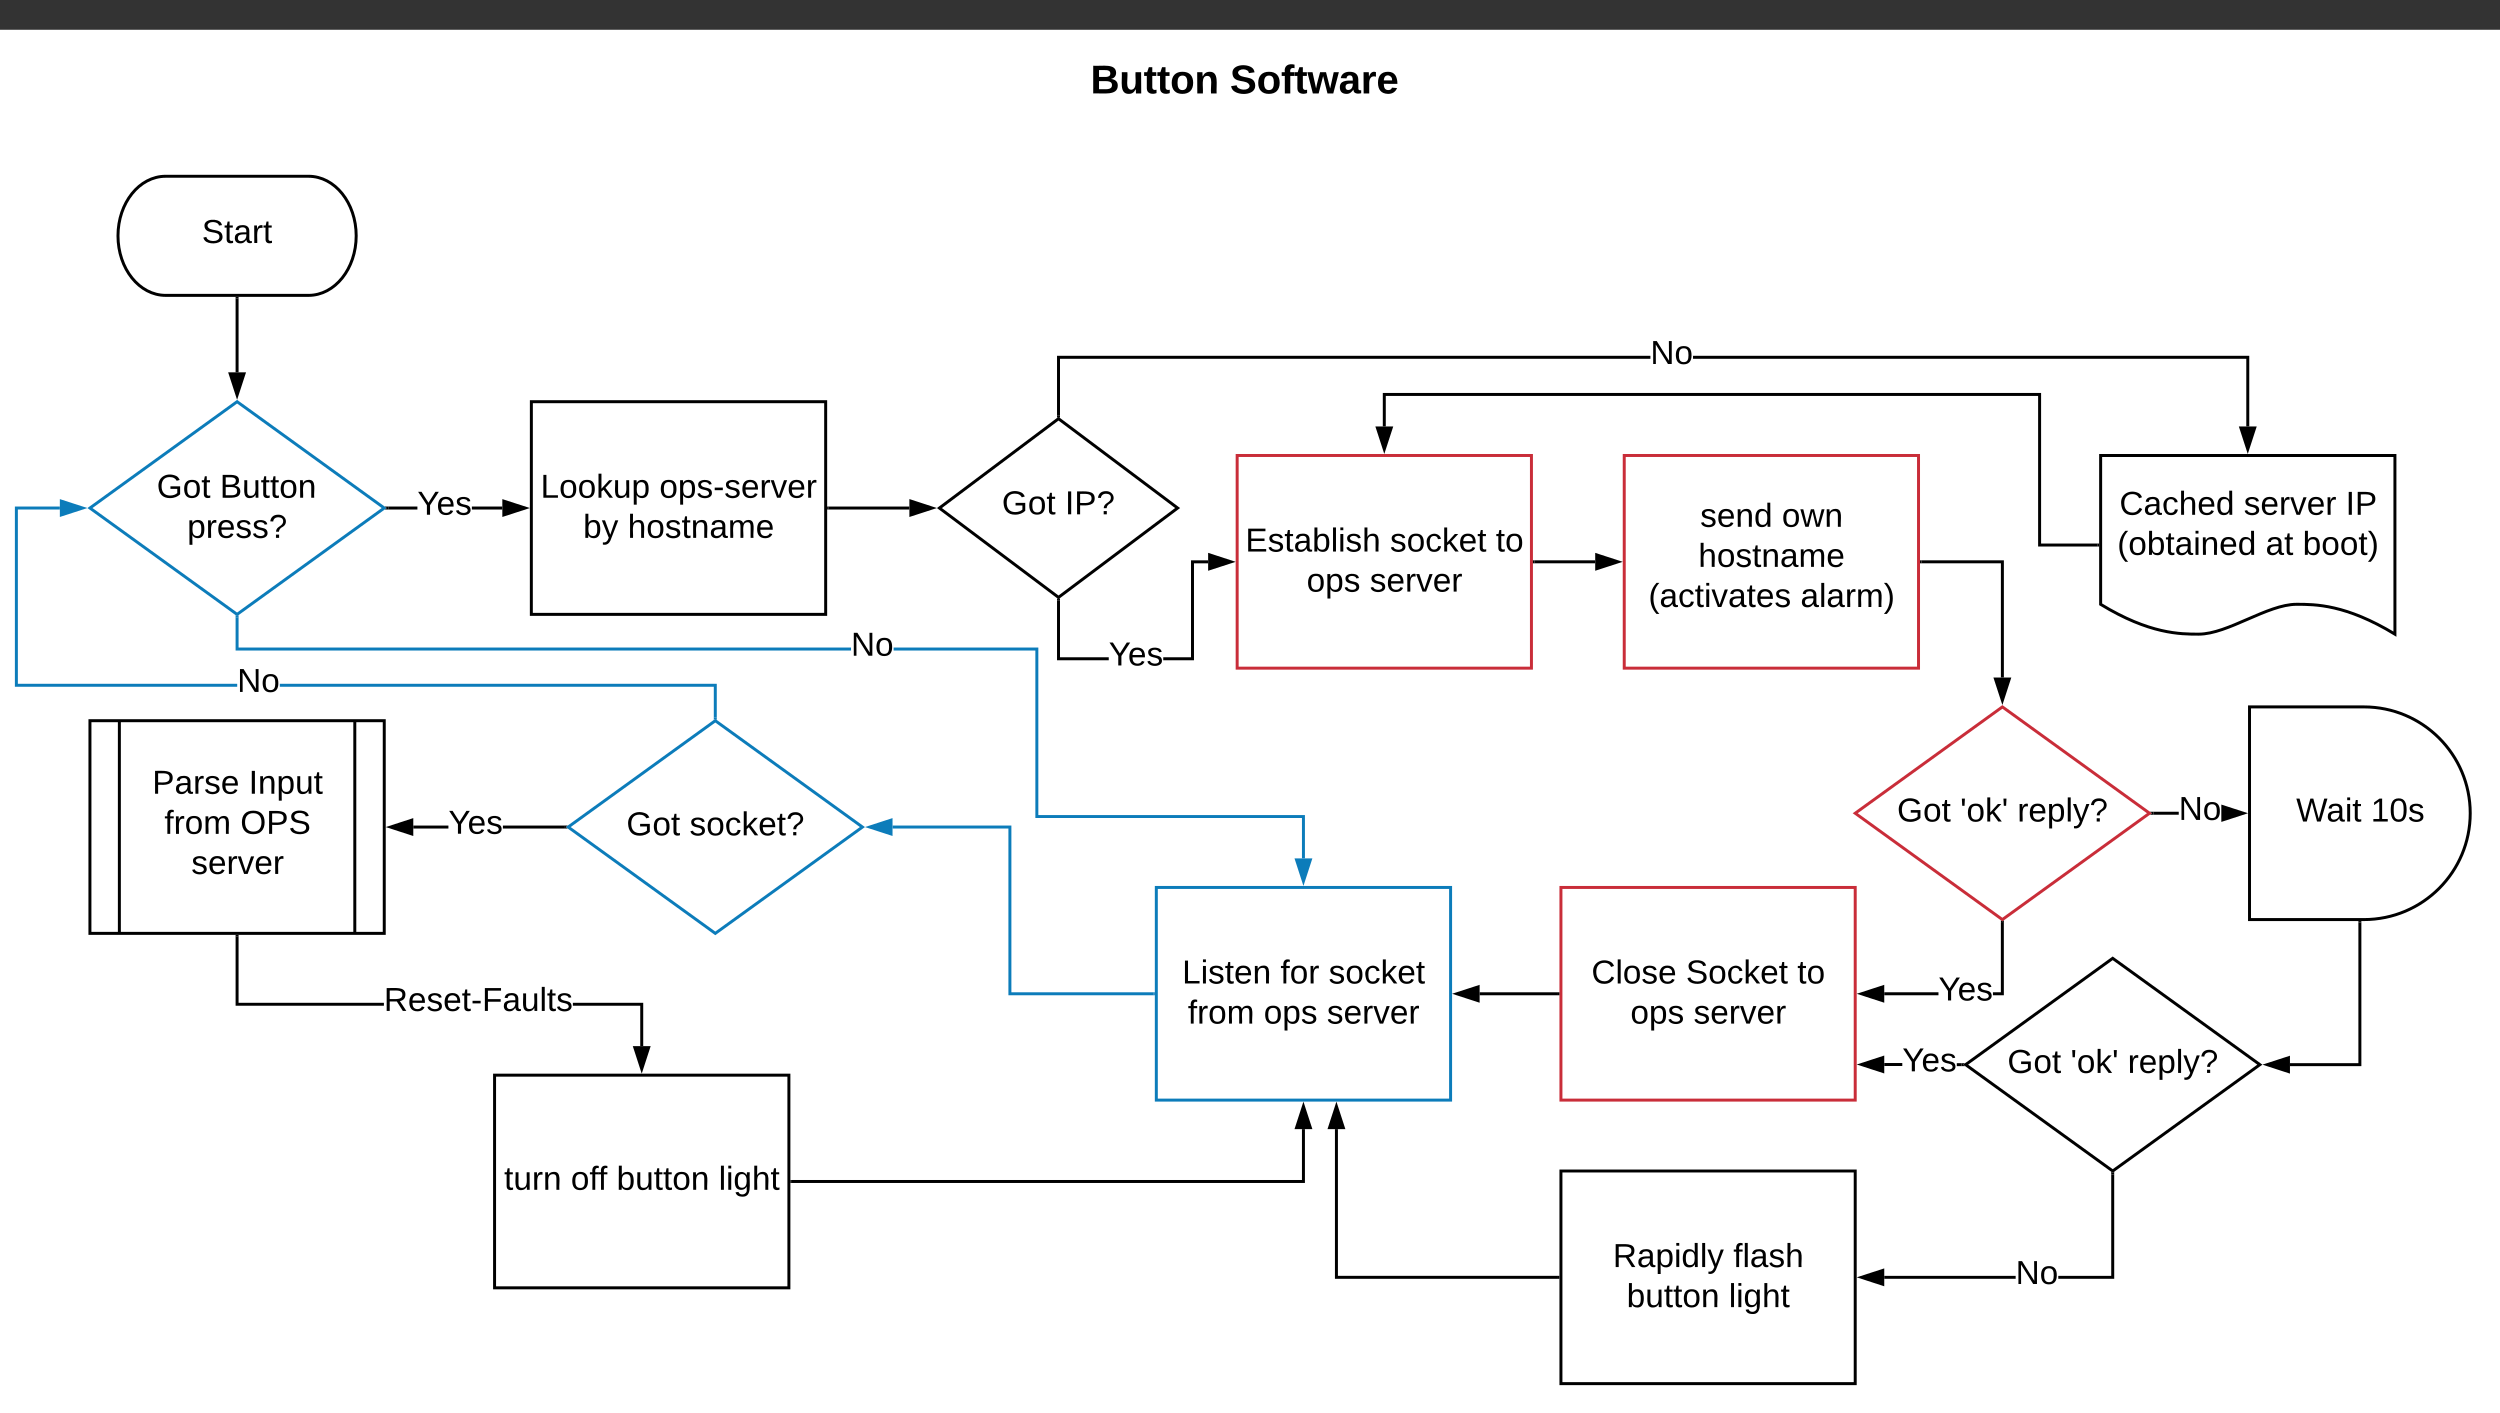 <svg xmlns="http://www.w3.org/2000/svg" xmlns:xlink="http://www.w3.org/1999/xlink" xmlns:lucid="lucid" width="1679.25" height="949.41"><rect width="100%" height="100%" fill="#333333" stroke="none"/><g transform="translate(-29 20)" lucid:page-tab-id="m_I4U6ssNejc"><path d="M0 0h1760v1360H0z" fill="#fff"/><path d="M385.92 249.82H583.6v142.86H385.9z" stroke="#000" stroke-width="2" fill="#fff"/><use xlink:href="#a" transform="matrix(1,0,0,1,390.921,254.824) translate(1.198 59.518)"/><use xlink:href="#b" transform="matrix(1,0,0,1,390.921,254.824) translate(81.001 59.518)"/><use xlink:href="#c" transform="matrix(1,0,0,1,390.921,254.824) translate(29.815 86.451)"/><use xlink:href="#d" transform="matrix(1,0,0,1,390.921,254.824) translate(59.741 86.451)"/><path d="M860 285.95h197.67V428.8H860z" stroke="#c92d39" stroke-width="2" fill="#fff"/><use xlink:href="#e" transform="matrix(1,0,0,1,865,290.949) translate(0.544 59.518)"/><use xlink:href="#f" transform="matrix(1,0,0,1,865,290.949) translate(97.678 59.518)"/><use xlink:href="#g" transform="matrix(1,0,0,1,865,290.949) translate(168.752 59.518)"/><use xlink:href="#h" transform="matrix(1,0,0,1,865,290.949) translate(41.692 86.451)"/><use xlink:href="#i" transform="matrix(1,0,0,1,865,290.949) translate(84.087 86.451)"/><path d="M1120 285.95h197.67V428.8H1120z" stroke="#c92d39" stroke-width="2" fill="#fff"/><use xlink:href="#j" transform="matrix(1,0,0,1,1125,290.949) translate(46.025 42.893)"/><use xlink:href="#k" transform="matrix(1,0,0,1,1125,290.949) translate(100.889 42.893)"/><use xlink:href="#l" transform="matrix(1,0,0,1,1125,290.949) translate(44.778 69.826)"/><use xlink:href="#m" transform="matrix(1,0,0,1,1125,290.949) translate(11.267 96.76)"/><use xlink:href="#n" transform="matrix(1,0,0,1,1125,290.949) translate(113.39 96.76)"/><path d="M1077.48 576.1h197.67v142.84h-197.67z" stroke="#c92d39" stroke-width="2" fill="#fff"/><use xlink:href="#o" transform="matrix(1,0,0,1,1082.482,581.09) translate(15.507 59.518)"/><use xlink:href="#p" transform="matrix(1,0,0,1,1082.482,581.09) translate(78.975 59.518)"/><use xlink:href="#g" transform="matrix(1,0,0,1,1082.482,581.09) translate(153.79 59.518)"/><use xlink:href="#h" transform="matrix(1,0,0,1,1082.482,581.09) translate(41.692 86.451)"/><use xlink:href="#i" transform="matrix(1,0,0,1,1082.482,581.09) translate(84.087 86.451)"/><path d="M805.7 576.1h197.66v142.84H805.7z" stroke="#0c7cba" stroke-width="2" fill="#fff"/><use xlink:href="#q" transform="matrix(1,0,0,1,810.687,581.09) translate(12.39 59.518)"/><use xlink:href="#r" transform="matrix(1,0,0,1,810.687,581.09) translate(78.414 59.518)"/><use xlink:href="#s" transform="matrix(1,0,0,1,810.687,581.09) translate(110.771 59.518)"/><use xlink:href="#t" transform="matrix(1,0,0,1,810.687,581.09) translate(16.193 86.451)"/><use xlink:href="#h" transform="matrix(1,0,0,1,810.687,581.09) translate(67.191 86.451)"/><use xlink:href="#i" transform="matrix(1,0,0,1,810.687,581.09) translate(109.586 86.451)"/><path d="M1059.67 357.37h40.83" stroke="#000" stroke-width="2" fill="none"/><path d="M1059.7 358.37h-1.03v-2h1.02z"/><path d="M1115.76 357.37L1101.5 362v-9.26z" stroke="#000" stroke-width="2"/><path d="M1075.48 647.52h-52.62" stroke="#000" stroke-width="2" fill="none"/><path d="M1076.48 648.52h-1.02v-2h1.02z"/><path d="M1007.6 647.52l14.26-4.64v9.27z" stroke="#000" stroke-width="2"/><path d="M509.46 464.1l98.84 71.43-98.84 71.42-98.83-71.42z" stroke="#0c7cba" stroke-width="2" fill="#fff"/><use xlink:href="#u" transform="matrix(1,0,0,1,415.629,469.101) translate(34.153 71.987)"/><use xlink:href="#v" transform="matrix(1,0,0,1,415.629,469.101) translate(76.548 71.987)"/><path d="M803.7 647.52h-96.35v-112H628.5" stroke="#0c7cba" stroke-width="2" fill="none"/><path d="M804.7 648.52h-1.04v-2h1.03z" fill="#0c7cba"/><path d="M613.24 535.53l14.27-4.64v9.26z" stroke="#0c7cba" stroke-width="2" fill="#0c7cba"/><path d="M89.42 464.1H287.1v142.85H89.4z" stroke="#000" stroke-width="2" fill="#fff"/><path d="M109.18 464.1v142.85M267.32 464.1v142.85" stroke="#000" stroke-width="2" fill="none"/><use xlink:href="#w" transform="matrix(1,0,0,1,119.126,469.101) translate(12.173 44.056)"/><use xlink:href="#x" transform="matrix(1,0,0,1,119.126,469.101) translate(76.95 44.056)"/><use xlink:href="#t" transform="matrix(1,0,0,1,119.126,469.101) translate(20.309 70.989)"/><use xlink:href="#y" transform="matrix(1,0,0,1,119.126,469.101) translate(71.308 70.989)"/><use xlink:href="#i" transform="matrix(1,0,0,1,119.126,469.101) translate(38.39 97.922)"/><path d="M188.25 249.82l98.84 71.43-98.85 71.43-98.83-71.43z" stroke="#0c7cba" stroke-width="2" fill="#fff"/><use xlink:href="#u" transform="matrix(1,0,0,1,94.417,254.824) translate(39.888 59.518)"/><use xlink:href="#z" transform="matrix(1,0,0,1,94.417,254.824) translate(82.283 59.518)"/><use xlink:href="#A" transform="matrix(1,0,0,1,94.417,254.824) translate(60.37 86.451)"/><path d="M309.37 322.25H289.8v-2h19.57zm57.05 0h-20.46v-2h20.46z"/><path d="M289.82 322.25h-2.4l1.37-1-1.4-1h2.42zM381.68 321.25l-14.26 4.64v-9.3z"/><path d="M384.92 321.25l-18.5 6v-12zm-16.5 3.26l10.03-3.25-10.03-3.26z"/><use xlink:href="#B" transform="matrix(1,0,0,1,309.366,307.783) translate(0 17.956)"/><path d="M726.45 414.95v112.52h179.07v29.12h-2v-27.13H724.45V416.95h-95.2v-2zm-125.82 0v2H187.25V394.9h2v20.05z" fill="#0c7cba"/><path d="M189.25 394.94h-2v-1.75l1 .7 1-.7zM904.52 571.85l-4.63-14.26h9.26z" fill="#0c7cba"/><path d="M904.52 575.1l-6-18.5h12zm-3.26-16.5l3.26 10.02 3.26-10.03z" fill="#0c7cba"/><use xlink:href="#C" transform="matrix(1,0,0,1,600.63,402.482) translate(0 17.956)"/><path d="M330.2 536.53h-23.6v-2h23.6zm77.72 0H366.8v-2h41.12z"/><path d="M408.92 535.53l1.4 1h-2.42v-2h2.4zM305.6 540.16l-14.28-4.63 14.27-4.64z"/><path d="M306.6 541.54l-18.5-6 18.5-6.02zm-12.04-6l10.03 3.25v-6.53z"/><use xlink:href="#B" transform="matrix(1,0,0,1,330.206,522.06) translate(0 17.956)"/><path d="M510.46 439.3v22.57h-2V441.3h-291.5v-2zM41 322.24V439.3h147.33v2H39V320.24h30.2v2z" fill="#0c7cba"/><path d="M510.46 463.6l-1-.73-1 .72v-1.76h2zM84.47 321.25L70.2 325.9v-9.3z" fill="#0c7cba"/><path d="M87.7 321.25l-18.5 6v-12zm-16.5 3.26l10.04-3.25L71.2 318z" fill="#0c7cba"/><use xlink:href="#C" transform="matrix(1,0,0,1,188.335,426.826) translate(0 17.956)"/><path d="M1374 454.83l98.82 71.42-98.83 71.43-98.85-71.43z" stroke="#c92d39" stroke-width="2" fill="#fff"/><use xlink:href="#u" transform="matrix(1,0,0,1,1280.151,459.828) translate(23.118 71.987)"/><use xlink:href="#D" transform="matrix(1,0,0,1,1280.151,459.828) translate(65.513 71.987)"/><use xlink:href="#E" transform="matrix(1,0,0,1,1280.151,459.828) translate(103.918 71.987)"/><path d="M1319.67 357.37H1374v77.72" stroke="#000" stroke-width="2" fill="none"/><path d="M1319.7 358.37h-1.03v-2h1.02z"/><path d="M1374 450.36l-4.65-14.27h9.27z" stroke="#000" stroke-width="2"/><path d="M1331.07 648.52h-36.42v-2h36.42zm43.92 0h-7.33v-2h5.32v-46.6h2z"/><path d="M1375 599.94h-2v-1.75l1 .7 1-.7zM1293.65 652.15l-14.26-4.63 14.25-4.64z"/><path d="M1294.65 653.53l-18.5-6 18.5-6.03zm-12.03-6l10.03 3.24v-6.5z"/><use xlink:href="#B" transform="matrix(1,0,0,1,1331.071,634.049) translate(0 17.956)"/><path d="M1077.48 766.56h197.67V909.4h-197.67z" stroke="#000" stroke-width="2" fill="#fff"/><use xlink:href="#F" transform="matrix(1,0,0,1,1082.482,771.559) translate(29.909 59.518)"/><use xlink:href="#G" transform="matrix(1,0,0,1,1082.482,771.559) translate(110.771 59.518)"/><use xlink:href="#H" transform="matrix(1,0,0,1,1082.482,771.559) translate(39.198 86.451)"/><use xlink:href="#I" transform="matrix(1,0,0,1,1082.482,771.559) translate(107.778 86.451)"/><path d="M361.2 702.2H558.9v142.84H361.2z" stroke="#000" stroke-width="2" fill="#fff"/><use xlink:href="#J" transform="matrix(1,0,0,1,366.212,707.187) translate(1.417 71.987)"/><use xlink:href="#K" transform="matrix(1,0,0,1,366.212,707.187) translate(46.243 71.987)"/><use xlink:href="#H" transform="matrix(1,0,0,1,366.212,707.187) translate(76.98 71.987)"/><use xlink:href="#I" transform="matrix(1,0,0,1,366.212,707.187) translate(145.56 71.987)"/><path d="M1540 454.83h76.83c39.44 0 71.42 31.98 71.42 71.42 0 39.45-31.98 71.43-71.42 71.43H1540z" stroke="#000" stroke-width="2" fill="#fff"/><use xlink:href="#L" transform="matrix(1,0,0,1,1545,459.828) translate(26.326 71.987)"/><use xlink:href="#M" transform="matrix(1,0,0,1,1545,459.828) translate(76.514 71.987)"/><path d="M1492.46 527.25h-16.93v-2h16.93z"/><path d="M1475.55 527.25h-2.4l1.38-1-1.4-1h2.42zM1535.76 526.25l-14.26 4.64v-9.28z"/><path d="M1539 526.25l-17.93 5.83v-11.65zm-16.5 3.26l10.03-3.25-10.03-3.26z"/><use xlink:href="#C" transform="matrix(1,0,0,1,1492.455,512.787) translate(0 17.956)"/><path d="M1448.1 623.7l98.85 71.43-98.84 71.43-98.82-71.43z" stroke="#000" stroke-width="2" fill="#fff"/><use xlink:href="#u" transform="matrix(1,0,0,1,1354.277,628.707) translate(23.118 71.987)"/><use xlink:href="#D" transform="matrix(1,0,0,1,1354.277,628.707) translate(65.513 71.987)"/><use xlink:href="#E" transform="matrix(1,0,0,1,1354.277,628.707) translate(103.918 71.987)"/><path d="M1614.13 599.68v95.45h-46.97" stroke="#000" stroke-width="2" fill="none"/><path d="M1615.13 599.7h-2v-1.02h2z"/><path d="M1551.9 695.13l14.26-4.63v9.27z" stroke="#000" stroke-width="2"/><path d="M1346.57 694.13v2h-3.2v-2zm-51.92 1.9v-2h12.12v2z"/><path d="M1347.57 695.13l1.38 1h-2.4v-2h2.4zM1293.65 699.66l-14.26-4.64 14.25-4.63z"/><path d="M1294.65 701.03l-18.5-6 18.5-6.02zm-12.03-6l10.03 3.25v-6.52z"/><use xlink:href="#B" transform="matrix(1,0,0,1,1306.768,681.666) translate(0 17.956)"/><path d="M1382.92 838.98h-88.27v-2h88.27zm66.2 0h-37.58v-2h35.57v-68.2h2z"/><path d="M1449.1 768.82h-2v-1.75l1 .72 1-.73zM1293.65 842.62l-14.26-4.64 14.25-4.63z"/><path d="M1294.65 844l-18.5-6.02 18.5-6zm-12.03-6.02l10.03 3.26v-6.5z"/><use xlink:href="#C" transform="matrix(1,0,0,1,1382.919,824.518) translate(0 17.956)"/><path d="M461.05 653.57v29.12h-2v-27.13H413.8v-2zm-174.18 0v2h-99.62v-46.62h2v44.62z"/><path d="M189.25 608.98h-2v-1.03h2zM460.05 697.95l-4.64-14.26h9.28z"/><path d="M460.05 701.2l-6-18.5h12zm-3.26-16.5l3.25 10 3.26-10z"/><g><use xlink:href="#N" transform="matrix(1,0,0,1,286.869,641.103) translate(0 17.956)"/></g><path d="M740 261.25l80 60-80 60-80-60z" stroke="#000" stroke-width="2" fill="#fff"/><g><use xlink:href="#u" transform="matrix(1,0,0,1,665,266.25) translate(36.974 59.206)"/><use xlink:href="#O" transform="matrix(1,0,0,1,665,266.25) translate(79.369 59.206)"/></g><path d="M585.6 321.25h54.23" stroke="#000" stroke-width="2" fill="none"/><path d="M585.62 322.25h-1.03v-2h1.02z"/><path d="M655.1 321.25l-14.27 4.64v-9.3z" stroke="#000" stroke-width="2"/><path d="M741 421.5h32.75v2H739v-40h2zm99.5-63.13H831v65.13h-20.65v-2H829v-65.13h11.5z"/><path d="M741 383.53h-2v-1.78l1 .75 1-.75zM855.76 357.37L841.5 362v-9.26z"/><path d="M859 357.37l-18.5 6.02v-12.04zm-16.5 3.26l10.03-3.26-10.03-3.25z"/><g><use xlink:href="#B" transform="matrix(1,0,0,1,773.752,409.033) translate(0 17.956)"/></g><path d="M1440 285.95h197.67v120c-33-20.04-53.57-20.04-66.02-20.04-19.77 0-46.06 20.05-65.83 20.05-12.25 0-33 0-65.82-20.04z" stroke="#000" stroke-width="2" fill="#fff"/><g><use xlink:href="#P" transform="matrix(1,0,0,1,1445,290.949) translate(7.651 34.831)"/><use xlink:href="#Q" transform="matrix(1,0,0,1,1445,290.949) translate(91.132 34.831)"/><use xlink:href="#R" transform="matrix(1,0,0,1,1445,290.949) translate(159.588 34.831)"/><use xlink:href="#S" transform="matrix(1,0,0,1,1445,290.949) translate(6.186 61.764)"/><use xlink:href="#T" transform="matrix(1,0,0,1,1445,290.949) translate(105.815 61.764)"/><use xlink:href="#U" transform="matrix(1,0,0,1,1445,290.949) translate(130.753 61.764)"/></g><path d="M1539.83 266.45h-2V221H1166.2v-2h373.63zM1137.58 221H741v38h-2v-40h398.58z"/><path d="M741 260.75l-1-.75-1 .75v-1.78h2zM1538.83 281.7l-4.63-14.25h9.27z"/><path d="M1538.83 284.95l-6-18.5h12.02zm-3.25-16.5l3.25 10.03 3.26-10.03z"/><g><use xlink:href="#C" transform="matrix(1,0,0,1,1137.583,206.533) translate(0 17.956)"/></g><path d="M1438 346.1h-39V244.95H958.83v21.5" stroke="#000" stroke-width="2" fill="none"/><path d="M1439 347.1h-1.03v-2h1.03z"/><path d="M958.83 281.7l-4.63-14.25h9.27z" stroke="#000" stroke-width="2"/><path d="M640 0h449.37v74.53H640z" stroke="#000" stroke-opacity="0" stroke-width="2" fill="#fff" fill-opacity="0"/><g><use xlink:href="#V" transform="matrix(1,0,0,1,645,5) translate(116.515 37.761)"/><use xlink:href="#W" transform="matrix(1,0,0,1,645,5) translate(210.178 37.761)"/></g><path d="M560.88 773.6h343.64v-35.16" stroke="#000" stroke-width="2" fill="none"/><path d="M560.9 774.6h-1.02v-2h1.03z"/><path d="M904.52 723.18l4.64 14.26h-9.27z" stroke="#000" stroke-width="2"/><path d="M1075.48 837.98h-148.8v-99.54" stroke="#000" stroke-width="2" fill="none"/><path d="M1076.48 838.98h-1.02v-2h1.02z"/><path d="M926.68 723.18l4.63 14.26h-9.26z" stroke="#000" stroke-width="2"/><path d="M236.25 98.4c17.67 0 32 17.9 32 40s-14.33 40-32 40h-96c-17.67 0-32-17.9-32-40s14.33-40 32-40z" stroke="#000" stroke-width="2" fill="#fff"/><g><use xlink:href="#X" transform="matrix(1,0,0,1,113.252,103.399) translate(51.34 39.831)"/></g><path d="M188.25 180.4v49.7" stroke="#000" stroke-width="2" fill="none"/><path d="M189.25 180.42h-2v-1.02h2z"/><path d="M188.25 245.35l-4.63-14.26h9.27z" stroke="#000" stroke-width="2"/><defs><path d="M30 0v-248h33v221h125V0H30" id="Y"/><path d="M100-194c62-1 85 37 85 99 1 63-27 99-86 99S16-35 15-95c0-66 28-99 85-99zM99-20c44 1 53-31 53-75 0-43-8-75-51-75s-53 32-53 75 10 74 51 75" id="Z"/><path d="M143 0L79-87 56-68V0H24v-261h32v163l83-92h37l-77 82L181 0h-38" id="aa"/><path d="M84 4C-5 8 30-112 23-190h32v120c0 31 7 50 39 49 72-2 45-101 50-169h31l1 190h-30c-1-10 1-25-2-33-11 22-28 36-60 37" id="ab"/><path d="M115-194c55 1 70 41 70 98S169 2 115 4C84 4 66-9 55-30l1 105H24l-1-265h31l2 30c10-21 28-34 59-34zm-8 174c40 0 45-34 45-75s-6-73-45-74c-42 0-51 32-51 76 0 43 10 73 51 73" id="ac"/><g id="a"><use transform="matrix(0.062,0,0,0.062,0,0)" xlink:href="#Y"/><use transform="matrix(0.062,0,0,0.062,12.469,0)" xlink:href="#Z"/><use transform="matrix(0.062,0,0,0.062,24.938,0)" xlink:href="#Z"/><use transform="matrix(0.062,0,0,0.062,37.407,0)" xlink:href="#aa"/><use transform="matrix(0.062,0,0,0.062,48.63,0)" xlink:href="#ab"/><use transform="matrix(0.062,0,0,0.062,61.099,0)" xlink:href="#ac"/></g><path d="M135-143c-3-34-86-38-87 0 15 53 115 12 119 90S17 21 10-45l28-5c4 36 97 45 98 0-10-56-113-15-118-90-4-57 82-63 122-42 12 7 21 19 24 35" id="ad"/><path d="M16-82v-28h88v28H16" id="ae"/><path d="M100-194c63 0 86 42 84 106H49c0 40 14 67 53 68 26 1 43-12 49-29l28 8c-11 28-37 45-77 45C44 4 14-33 15-96c1-61 26-98 85-98zm52 81c6-60-76-77-97-28-3 7-6 17-6 28h103" id="af"/><path d="M114-163C36-179 61-72 57 0H25l-1-190h30c1 12-1 29 2 39 6-27 23-49 58-41v29" id="ag"/><path d="M108 0H70L1-190h34L89-25l56-165h34" id="ah"/><g id="b"><use transform="matrix(0.062,0,0,0.062,0,0)" xlink:href="#Z"/><use transform="matrix(0.062,0,0,0.062,12.469,0)" xlink:href="#ac"/><use transform="matrix(0.062,0,0,0.062,24.938,0)" xlink:href="#ad"/><use transform="matrix(0.062,0,0,0.062,36.16,0)" xlink:href="#ae"/><use transform="matrix(0.062,0,0,0.062,43.58,0)" xlink:href="#ad"/><use transform="matrix(0.062,0,0,0.062,54.802,0)" xlink:href="#af"/><use transform="matrix(0.062,0,0,0.062,67.271,0)" xlink:href="#ag"/><use transform="matrix(0.062,0,0,0.062,74.69,0)" xlink:href="#ah"/><use transform="matrix(0.062,0,0,0.062,85.912,0)" xlink:href="#af"/><use transform="matrix(0.062,0,0,0.062,98.381,0)" xlink:href="#ag"/></g><path d="M115-194c53 0 69 39 70 98 0 66-23 100-70 100C84 3 66-7 56-30L54 0H23l1-261h32v101c10-23 28-34 59-34zm-8 174c40 0 45-34 45-75 0-40-5-75-45-74-42 0-51 32-51 76 0 43 10 73 51 73" id="ai"/><path d="M179-190L93 31C79 59 56 82 12 73V49c39 6 53-20 64-50L1-190h34L92-34l54-156h33" id="aj"/><g id="c"><use transform="matrix(0.062,0,0,0.062,0,0)" xlink:href="#ai"/><use transform="matrix(0.062,0,0,0.062,12.469,0)" xlink:href="#aj"/></g><path d="M106-169C34-169 62-67 57 0H25v-261h32l-1 103c12-21 28-36 61-36 89 0 53 116 60 194h-32v-121c2-32-8-49-39-48" id="ak"/><path d="M59-47c-2 24 18 29 38 22v24C64 9 27 4 27-40v-127H5v-23h24l9-43h21v43h35v23H59v120" id="al"/><path d="M117-194c89-4 53 116 60 194h-32v-121c0-31-8-49-39-48C34-167 62-67 57 0H25l-1-190h30c1 10-1 24 2 32 11-22 29-35 61-36" id="am"/><path d="M141-36C126-15 110 5 73 4 37 3 15-17 15-53c-1-64 63-63 125-63 3-35-9-54-41-54-24 1-41 7-42 31l-33-3c5-37 33-52 76-52 45 0 72 20 72 64v82c-1 20 7 32 28 27v20c-31 9-61-2-59-35zM48-53c0 20 12 33 32 33 41-3 63-29 60-74-43 2-92-5-92 41" id="an"/><path d="M210-169c-67 3-38 105-44 169h-31v-121c0-29-5-50-35-48C34-165 62-65 56 0H25l-1-190h30c1 10-1 24 2 32 10-44 99-50 107 0 11-21 27-35 58-36 85-2 47 119 55 194h-31v-121c0-29-5-49-35-48" id="ao"/><g id="d"><use transform="matrix(0.062,0,0,0.062,0,0)" xlink:href="#ak"/><use transform="matrix(0.062,0,0,0.062,12.469,0)" xlink:href="#Z"/><use transform="matrix(0.062,0,0,0.062,24.938,0)" xlink:href="#ad"/><use transform="matrix(0.062,0,0,0.062,36.16,0)" xlink:href="#al"/><use transform="matrix(0.062,0,0,0.062,42.395,0)" xlink:href="#am"/><use transform="matrix(0.062,0,0,0.062,54.864,0)" xlink:href="#an"/><use transform="matrix(0.062,0,0,0.062,67.333,0)" xlink:href="#ao"/><use transform="matrix(0.062,0,0,0.062,85.975,0)" xlink:href="#af"/></g><path d="M30 0v-248h187v28H63v79h144v27H63v87h162V0H30" id="ap"/><path d="M24 0v-261h32V0H24" id="aq"/><path d="M24-231v-30h32v30H24zM24 0v-190h32V0H24" id="ar"/><g id="e"><use transform="matrix(0.062,0,0,0.062,0,0)" xlink:href="#ap"/><use transform="matrix(0.062,0,0,0.062,14.963,0)" xlink:href="#ad"/><use transform="matrix(0.062,0,0,0.062,26.185,0)" xlink:href="#al"/><use transform="matrix(0.062,0,0,0.062,32.42,0)" xlink:href="#an"/><use transform="matrix(0.062,0,0,0.062,44.889,0)" xlink:href="#ai"/><use transform="matrix(0.062,0,0,0.062,57.358,0)" xlink:href="#aq"/><use transform="matrix(0.062,0,0,0.062,62.283,0)" xlink:href="#ar"/><use transform="matrix(0.062,0,0,0.062,67.209,0)" xlink:href="#ad"/><use transform="matrix(0.062,0,0,0.062,78.431,0)" xlink:href="#ak"/></g><path d="M96-169c-40 0-48 33-48 73s9 75 48 75c24 0 41-14 43-38l32 2c-6 37-31 61-74 61-59 0-76-41-82-99-10-93 101-131 147-64 4 7 5 14 7 22l-32 3c-4-21-16-35-41-35" id="as"/><g id="f"><use transform="matrix(0.062,0,0,0.062,0,0)" xlink:href="#ad"/><use transform="matrix(0.062,0,0,0.062,11.222,0)" xlink:href="#Z"/><use transform="matrix(0.062,0,0,0.062,23.691,0)" xlink:href="#as"/><use transform="matrix(0.062,0,0,0.062,34.914,0)" xlink:href="#aa"/><use transform="matrix(0.062,0,0,0.062,46.136,0)" xlink:href="#af"/><use transform="matrix(0.062,0,0,0.062,58.605,0)" xlink:href="#al"/></g><g id="g"><use transform="matrix(0.062,0,0,0.062,0,0)" xlink:href="#al"/><use transform="matrix(0.062,0,0,0.062,6.235,0)" xlink:href="#Z"/></g><g id="h"><use transform="matrix(0.062,0,0,0.062,0,0)" xlink:href="#Z"/><use transform="matrix(0.062,0,0,0.062,12.469,0)" xlink:href="#ac"/><use transform="matrix(0.062,0,0,0.062,24.938,0)" xlink:href="#ad"/></g><g id="i"><use transform="matrix(0.062,0,0,0.062,0,0)" xlink:href="#ad"/><use transform="matrix(0.062,0,0,0.062,11.222,0)" xlink:href="#af"/><use transform="matrix(0.062,0,0,0.062,23.691,0)" xlink:href="#ag"/><use transform="matrix(0.062,0,0,0.062,31.11,0)" xlink:href="#ah"/><use transform="matrix(0.062,0,0,0.062,42.333,0)" xlink:href="#af"/><use transform="matrix(0.062,0,0,0.062,54.802,0)" xlink:href="#ag"/></g><path d="M85-194c31 0 48 13 60 33l-1-100h32l1 261h-30c-2-10 0-23-3-31C134-8 116 4 85 4 32 4 16-35 15-94c0-66 23-100 70-100zm9 24c-40 0-46 34-46 75 0 40 6 74 45 74 42 0 51-32 51-76 0-42-9-74-50-73" id="at"/><g id="j"><use transform="matrix(0.062,0,0,0.062,0,0)" xlink:href="#ad"/><use transform="matrix(0.062,0,0,0.062,11.222,0)" xlink:href="#af"/><use transform="matrix(0.062,0,0,0.062,23.691,0)" xlink:href="#am"/><use transform="matrix(0.062,0,0,0.062,36.16,0)" xlink:href="#at"/></g><path d="M206 0h-36l-40-164L89 0H53L-1-190h32L70-26l43-164h34l41 164 42-164h31" id="au"/><g id="k"><use transform="matrix(0.062,0,0,0.062,0,0)" xlink:href="#Z"/><use transform="matrix(0.062,0,0,0.062,12.469,0)" xlink:href="#au"/><use transform="matrix(0.062,0,0,0.062,28.617,0)" xlink:href="#am"/></g><g id="l"><use transform="matrix(0.062,0,0,0.062,0,0)" xlink:href="#ak"/><use transform="matrix(0.062,0,0,0.062,12.469,0)" xlink:href="#Z"/><use transform="matrix(0.062,0,0,0.062,24.938,0)" xlink:href="#ad"/><use transform="matrix(0.062,0,0,0.062,36.16,0)" xlink:href="#al"/><use transform="matrix(0.062,0,0,0.062,42.395,0)" xlink:href="#am"/><use transform="matrix(0.062,0,0,0.062,54.864,0)" xlink:href="#an"/><use transform="matrix(0.062,0,0,0.062,67.333,0)" xlink:href="#ao"/><use transform="matrix(0.062,0,0,0.062,85.975,0)" xlink:href="#af"/></g><path d="M87 75C49 33 22-17 22-94c0-76 28-126 65-167h31c-38 41-64 92-64 168S80 34 118 75H87" id="av"/><g id="m"><use transform="matrix(0.062,0,0,0.062,0,0)" xlink:href="#av"/><use transform="matrix(0.062,0,0,0.062,7.419,0)" xlink:href="#an"/><use transform="matrix(0.062,0,0,0.062,19.888,0)" xlink:href="#as"/><use transform="matrix(0.062,0,0,0.062,31.11,0)" xlink:href="#al"/><use transform="matrix(0.062,0,0,0.062,37.345,0)" xlink:href="#ar"/><use transform="matrix(0.062,0,0,0.062,42.27,0)" xlink:href="#ah"/><use transform="matrix(0.062,0,0,0.062,53.493,0)" xlink:href="#an"/><use transform="matrix(0.062,0,0,0.062,65.962,0)" xlink:href="#al"/><use transform="matrix(0.062,0,0,0.062,72.196,0)" xlink:href="#af"/><use transform="matrix(0.062,0,0,0.062,84.665,0)" xlink:href="#ad"/></g><path d="M33-261c38 41 65 92 65 168S71 34 33 75H2C39 34 66-17 66-93S39-220 2-261h31" id="aw"/><g id="n"><use transform="matrix(0.062,0,0,0.062,0,0)" xlink:href="#an"/><use transform="matrix(0.062,0,0,0.062,12.469,0)" xlink:href="#aq"/><use transform="matrix(0.062,0,0,0.062,17.394,0)" xlink:href="#an"/><use transform="matrix(0.062,0,0,0.062,29.864,0)" xlink:href="#ag"/><use transform="matrix(0.062,0,0,0.062,37.283,0)" xlink:href="#ao"/><use transform="matrix(0.062,0,0,0.062,55.924,0)" xlink:href="#aw"/></g><path d="M212-179c-10-28-35-45-73-45-59 0-87 40-87 99 0 60 29 101 89 101 43 0 62-24 78-52l27 14C228-24 195 4 139 4 59 4 22-46 18-125c-6-104 99-153 187-111 19 9 31 26 39 46" id="ax"/><g id="o"><use transform="matrix(0.062,0,0,0.062,0,0)" xlink:href="#ax"/><use transform="matrix(0.062,0,0,0.062,16.148,0)" xlink:href="#aq"/><use transform="matrix(0.062,0,0,0.062,21.073,0)" xlink:href="#Z"/><use transform="matrix(0.062,0,0,0.062,33.542,0)" xlink:href="#ad"/><use transform="matrix(0.062,0,0,0.062,44.764,0)" xlink:href="#af"/></g><path d="M185-189c-5-48-123-54-124 2 14 75 158 14 163 119 3 78-121 87-175 55-17-10-28-26-33-46l33-7c5 56 141 63 141-1 0-78-155-14-162-118-5-82 145-84 179-34 5 7 8 16 11 25" id="ay"/><g id="p"><use transform="matrix(0.062,0,0,0.062,0,0)" xlink:href="#ay"/><use transform="matrix(0.062,0,0,0.062,14.963,0)" xlink:href="#Z"/><use transform="matrix(0.062,0,0,0.062,27.432,0)" xlink:href="#as"/><use transform="matrix(0.062,0,0,0.062,38.654,0)" xlink:href="#aa"/><use transform="matrix(0.062,0,0,0.062,49.877,0)" xlink:href="#af"/><use transform="matrix(0.062,0,0,0.062,62.346,0)" xlink:href="#al"/></g><g id="q"><use transform="matrix(0.062,0,0,0.062,0,0)" xlink:href="#Y"/><use transform="matrix(0.062,0,0,0.062,12.469,0)" xlink:href="#ar"/><use transform="matrix(0.062,0,0,0.062,17.394,0)" xlink:href="#ad"/><use transform="matrix(0.062,0,0,0.062,28.617,0)" xlink:href="#al"/><use transform="matrix(0.062,0,0,0.062,34.851,0)" xlink:href="#af"/><use transform="matrix(0.062,0,0,0.062,47.32,0)" xlink:href="#am"/></g><path d="M101-234c-31-9-42 10-38 44h38v23H63V0H32v-167H5v-23h27c-7-52 17-82 69-68v24" id="az"/><g id="r"><use transform="matrix(0.062,0,0,0.062,0,0)" xlink:href="#az"/><use transform="matrix(0.062,0,0,0.062,6.235,0)" xlink:href="#Z"/><use transform="matrix(0.062,0,0,0.062,18.704,0)" xlink:href="#ag"/></g><g id="s"><use transform="matrix(0.062,0,0,0.062,0,0)" xlink:href="#ad"/><use transform="matrix(0.062,0,0,0.062,11.222,0)" xlink:href="#Z"/><use transform="matrix(0.062,0,0,0.062,23.691,0)" xlink:href="#as"/><use transform="matrix(0.062,0,0,0.062,34.914,0)" xlink:href="#aa"/><use transform="matrix(0.062,0,0,0.062,46.136,0)" xlink:href="#af"/><use transform="matrix(0.062,0,0,0.062,58.605,0)" xlink:href="#al"/></g><g id="t"><use transform="matrix(0.062,0,0,0.062,0,0)" xlink:href="#az"/><use transform="matrix(0.062,0,0,0.062,6.235,0)" xlink:href="#ag"/><use transform="matrix(0.062,0,0,0.062,13.654,0)" xlink:href="#Z"/><use transform="matrix(0.062,0,0,0.062,26.123,0)" xlink:href="#ao"/></g><path d="M143 4C61 4 22-44 18-125c-5-107 100-154 193-111 17 8 29 25 37 43l-32 9c-13-25-37-40-76-40-61 0-88 39-88 99 0 61 29 100 91 101 35 0 62-11 79-27v-45h-74v-28h105v86C228-13 192 4 143 4" id="aA"/><g id="u"><use transform="matrix(0.062,0,0,0.062,0,0)" xlink:href="#aA"/><use transform="matrix(0.062,0,0,0.062,17.457,0)" xlink:href="#Z"/><use transform="matrix(0.062,0,0,0.062,29.926,0)" xlink:href="#al"/></g><path d="M103-251c84 0 111 97 45 133-19 10-37 24-39 52H78c0-63 77-55 77-114 0-30-21-42-52-43-32 0-53 17-56 46l-32-2c7-45 34-72 88-72zM77 0v-35h34V0H77" id="aB"/><g id="v"><use transform="matrix(0.062,0,0,0.062,0,0)" xlink:href="#ad"/><use transform="matrix(0.062,0,0,0.062,11.222,0)" xlink:href="#Z"/><use transform="matrix(0.062,0,0,0.062,23.691,0)" xlink:href="#as"/><use transform="matrix(0.062,0,0,0.062,34.914,0)" xlink:href="#aa"/><use transform="matrix(0.062,0,0,0.062,46.136,0)" xlink:href="#af"/><use transform="matrix(0.062,0,0,0.062,58.605,0)" xlink:href="#al"/><use transform="matrix(0.062,0,0,0.062,64.84,0)" xlink:href="#aB"/></g><path d="M30-248c87 1 191-15 191 75 0 78-77 80-158 76V0H30v-248zm33 125c57 0 124 11 124-50 0-59-68-47-124-48v98" id="aC"/><g id="w"><use transform="matrix(0.062,0,0,0.062,0,0)" xlink:href="#aC"/><use transform="matrix(0.062,0,0,0.062,14.963,0)" xlink:href="#an"/><use transform="matrix(0.062,0,0,0.062,27.432,0)" xlink:href="#ag"/><use transform="matrix(0.062,0,0,0.062,34.851,0)" xlink:href="#ad"/><use transform="matrix(0.062,0,0,0.062,46.073,0)" xlink:href="#af"/></g><path d="M33 0v-248h34V0H33" id="aD"/><g id="x"><use transform="matrix(0.062,0,0,0.062,0,0)" xlink:href="#aD"/><use transform="matrix(0.062,0,0,0.062,6.235,0)" xlink:href="#am"/><use transform="matrix(0.062,0,0,0.062,18.704,0)" xlink:href="#ac"/><use transform="matrix(0.062,0,0,0.062,31.173,0)" xlink:href="#ab"/><use transform="matrix(0.062,0,0,0.062,43.642,0)" xlink:href="#al"/></g><path d="M140-251c81 0 123 46 123 126C263-46 219 4 140 4 59 4 17-45 17-125s42-126 123-126zm0 227c63 0 89-41 89-101s-29-99-89-99c-61 0-89 39-89 99S79-25 140-24" id="aE"/><g id="y"><use transform="matrix(0.062,0,0,0.062,0,0)" xlink:href="#aE"/><use transform="matrix(0.062,0,0,0.062,17.457,0)" xlink:href="#aC"/><use transform="matrix(0.062,0,0,0.062,32.42,0)" xlink:href="#ay"/></g><path d="M160-131c35 5 61 23 61 61C221 17 115-2 30 0v-248c76 3 177-17 177 60 0 33-19 50-47 57zm-97-11c50-1 110 9 110-42 0-47-63-36-110-37v79zm0 115c55-2 124 14 124-45 0-56-70-42-124-44v89" id="aF"/><g id="z"><use transform="matrix(0.062,0,0,0.062,0,0)" xlink:href="#aF"/><use transform="matrix(0.062,0,0,0.062,14.963,0)" xlink:href="#ab"/><use transform="matrix(0.062,0,0,0.062,27.432,0)" xlink:href="#al"/><use transform="matrix(0.062,0,0,0.062,33.667,0)" xlink:href="#al"/><use transform="matrix(0.062,0,0,0.062,39.901,0)" xlink:href="#Z"/><use transform="matrix(0.062,0,0,0.062,52.37,0)" xlink:href="#am"/></g><g id="A"><use transform="matrix(0.062,0,0,0.062,0,0)" xlink:href="#ac"/><use transform="matrix(0.062,0,0,0.062,12.469,0)" xlink:href="#ag"/><use transform="matrix(0.062,0,0,0.062,19.888,0)" xlink:href="#af"/><use transform="matrix(0.062,0,0,0.062,32.357,0)" xlink:href="#ad"/><use transform="matrix(0.062,0,0,0.062,43.58,0)" xlink:href="#ad"/><use transform="matrix(0.062,0,0,0.062,54.802,0)" xlink:href="#aB"/></g><path d="M137-103V0h-34v-103L8-248h37l75 118 75-118h37" id="aG"/><g id="B"><use transform="matrix(0.062,0,0,0.062,0,0)" xlink:href="#aG"/><use transform="matrix(0.062,0,0,0.062,12.906,0)" xlink:href="#af"/><use transform="matrix(0.062,0,0,0.062,25.375,0)" xlink:href="#ad"/></g><path d="M190 0L58-211 59 0H30v-248h39L202-35l-2-213h31V0h-41" id="aH"/><g id="C"><use transform="matrix(0.062,0,0,0.062,0,0)" xlink:href="#aH"/><use transform="matrix(0.062,0,0,0.062,16.148,0)" xlink:href="#Z"/></g><path d="M47-170H22l-4-78h33" id="aI"/><g id="D"><use transform="matrix(0.062,0,0,0.062,0,0)" xlink:href="#aI"/><use transform="matrix(0.062,0,0,0.062,4.24,0)" xlink:href="#Z"/><use transform="matrix(0.062,0,0,0.062,16.709,0)" xlink:href="#aa"/><use transform="matrix(0.062,0,0,0.062,27.931,0)" xlink:href="#aI"/></g><g id="E"><use transform="matrix(0.062,0,0,0.062,0,0)" xlink:href="#ag"/><use transform="matrix(0.062,0,0,0.062,7.419,0)" xlink:href="#af"/><use transform="matrix(0.062,0,0,0.062,19.888,0)" xlink:href="#ac"/><use transform="matrix(0.062,0,0,0.062,32.357,0)" xlink:href="#aq"/><use transform="matrix(0.062,0,0,0.062,37.283,0)" xlink:href="#aj"/><use transform="matrix(0.062,0,0,0.062,48.505,0)" xlink:href="#aB"/></g><path d="M233-177c-1 41-23 64-60 70L243 0h-38l-65-103H63V0H30v-248c88 3 205-21 203 71zM63-129c60-2 137 13 137-47 0-61-80-42-137-45v92" id="aJ"/><g id="F"><use transform="matrix(0.062,0,0,0.062,0,0)" xlink:href="#aJ"/><use transform="matrix(0.062,0,0,0.062,16.148,0)" xlink:href="#an"/><use transform="matrix(0.062,0,0,0.062,28.617,0)" xlink:href="#ac"/><use transform="matrix(0.062,0,0,0.062,41.086,0)" xlink:href="#ar"/><use transform="matrix(0.062,0,0,0.062,46.011,0)" xlink:href="#at"/><use transform="matrix(0.062,0,0,0.062,58.48,0)" xlink:href="#aq"/><use transform="matrix(0.062,0,0,0.062,63.406,0)" xlink:href="#aj"/></g><g id="G"><use transform="matrix(0.062,0,0,0.062,0,0)" xlink:href="#az"/><use transform="matrix(0.062,0,0,0.062,6.235,0)" xlink:href="#aq"/><use transform="matrix(0.062,0,0,0.062,11.16,0)" xlink:href="#an"/><use transform="matrix(0.062,0,0,0.062,23.629,0)" xlink:href="#ad"/><use transform="matrix(0.062,0,0,0.062,34.851,0)" xlink:href="#ak"/></g><g id="H"><use transform="matrix(0.062,0,0,0.062,0,0)" xlink:href="#ai"/><use transform="matrix(0.062,0,0,0.062,12.469,0)" xlink:href="#ab"/><use transform="matrix(0.062,0,0,0.062,24.938,0)" xlink:href="#al"/><use transform="matrix(0.062,0,0,0.062,31.173,0)" xlink:href="#al"/><use transform="matrix(0.062,0,0,0.062,37.407,0)" xlink:href="#Z"/><use transform="matrix(0.062,0,0,0.062,49.877,0)" xlink:href="#am"/></g><path d="M177-190C167-65 218 103 67 71c-23-6-38-20-44-43l32-5c15 47 100 32 89-28v-30C133-14 115 1 83 1 29 1 15-40 15-95c0-56 16-97 71-98 29-1 48 16 59 35 1-10 0-23 2-32h30zM94-22c36 0 50-32 50-73 0-42-14-75-50-75-39 0-46 34-46 75s6 73 46 73" id="aK"/><g id="I"><use transform="matrix(0.062,0,0,0.062,0,0)" xlink:href="#aq"/><use transform="matrix(0.062,0,0,0.062,4.925,0)" xlink:href="#ar"/><use transform="matrix(0.062,0,0,0.062,9.851,0)" xlink:href="#aK"/><use transform="matrix(0.062,0,0,0.062,22.32,0)" xlink:href="#ak"/><use transform="matrix(0.062,0,0,0.062,34.789,0)" xlink:href="#al"/></g><g id="J"><use transform="matrix(0.062,0,0,0.062,0,0)" xlink:href="#al"/><use transform="matrix(0.062,0,0,0.062,6.235,0)" xlink:href="#ab"/><use transform="matrix(0.062,0,0,0.062,18.704,0)" xlink:href="#ag"/><use transform="matrix(0.062,0,0,0.062,26.123,0)" xlink:href="#am"/></g><g id="K"><use transform="matrix(0.062,0,0,0.062,0,0)" xlink:href="#Z"/><use transform="matrix(0.062,0,0,0.062,12.469,0)" xlink:href="#az"/><use transform="matrix(0.062,0,0,0.062,18.267,0)" xlink:href="#az"/></g><path d="M266 0h-40l-56-210L115 0H75L2-248h35L96-30l15-64 43-154h32l59 218 59-218h35" id="aL"/><g id="L"><use transform="matrix(0.062,0,0,0.062,0,0)" xlink:href="#aL"/><use transform="matrix(0.062,0,0,0.062,20.325,0)" xlink:href="#an"/><use transform="matrix(0.062,0,0,0.062,32.794,0)" xlink:href="#ar"/><use transform="matrix(0.062,0,0,0.062,37.719,0)" xlink:href="#al"/></g><path d="M27 0v-27h64v-190l-56 39v-29l58-41h29v221h61V0H27" id="aM"/><path d="M101-251c68 0 85 55 85 127S166 4 100 4C33 4 14-52 14-124c0-73 17-127 87-127zm-1 229c47 0 54-49 54-102s-4-102-53-102c-51 0-55 48-55 102 0 53 5 102 54 102" id="aN"/><g id="M"><use transform="matrix(0.062,0,0,0.062,0,0)" xlink:href="#aM"/><use transform="matrix(0.062,0,0,0.062,12.469,0)" xlink:href="#aN"/><use transform="matrix(0.062,0,0,0.062,24.938,0)" xlink:href="#ad"/></g><path d="M63-220v92h138v28H63V0H30v-248h175v28H63" id="aO"/><g id="N"><use transform="matrix(0.062,0,0,0.062,0,0)" xlink:href="#aJ"/><use transform="matrix(0.062,0,0,0.062,16.148,0)" xlink:href="#af"/><use transform="matrix(0.062,0,0,0.062,28.617,0)" xlink:href="#ad"/><use transform="matrix(0.062,0,0,0.062,39.839,0)" xlink:href="#af"/><use transform="matrix(0.062,0,0,0.062,52.308,0)" xlink:href="#al"/><use transform="matrix(0.062,0,0,0.062,58.543,0)" xlink:href="#ae"/><use transform="matrix(0.062,0,0,0.062,65.962,0)" xlink:href="#aO"/><use transform="matrix(0.062,0,0,0.062,79.615,0)" xlink:href="#an"/><use transform="matrix(0.062,0,0,0.062,92.085,0)" xlink:href="#ab"/><use transform="matrix(0.062,0,0,0.062,104.554,0)" xlink:href="#aq"/><use transform="matrix(0.062,0,0,0.062,109.479,0)" xlink:href="#al"/><use transform="matrix(0.062,0,0,0.062,115.714,0)" xlink:href="#ad"/></g><g id="O"><use transform="matrix(0.062,0,0,0.062,0,0)" xlink:href="#aD"/><use transform="matrix(0.062,0,0,0.062,6.235,0)" xlink:href="#aC"/><use transform="matrix(0.062,0,0,0.062,21.198,0)" xlink:href="#aB"/></g><g id="P"><use transform="matrix(0.062,0,0,0.062,0,0)" xlink:href="#ax"/><use transform="matrix(0.062,0,0,0.062,16.148,0)" xlink:href="#an"/><use transform="matrix(0.062,0,0,0.062,28.617,0)" xlink:href="#as"/><use transform="matrix(0.062,0,0,0.062,39.839,0)" xlink:href="#ak"/><use transform="matrix(0.062,0,0,0.062,52.308,0)" xlink:href="#af"/><use transform="matrix(0.062,0,0,0.062,64.777,0)" xlink:href="#at"/></g><g id="Q"><use transform="matrix(0.062,0,0,0.062,0,0)" xlink:href="#ad"/><use transform="matrix(0.062,0,0,0.062,11.222,0)" xlink:href="#af"/><use transform="matrix(0.062,0,0,0.062,23.691,0)" xlink:href="#ag"/><use transform="matrix(0.062,0,0,0.062,31.11,0)" xlink:href="#ah"/><use transform="matrix(0.062,0,0,0.062,42.333,0)" xlink:href="#af"/><use transform="matrix(0.062,0,0,0.062,54.802,0)" xlink:href="#ag"/></g><g id="R"><use transform="matrix(0.062,0,0,0.062,0,0)" xlink:href="#aD"/><use transform="matrix(0.062,0,0,0.062,6.235,0)" xlink:href="#aC"/></g><g id="S"><use transform="matrix(0.062,0,0,0.062,0,0)" xlink:href="#av"/><use transform="matrix(0.062,0,0,0.062,7.419,0)" xlink:href="#Z"/><use transform="matrix(0.062,0,0,0.062,19.888,0)" xlink:href="#ai"/><use transform="matrix(0.062,0,0,0.062,32.357,0)" xlink:href="#al"/><use transform="matrix(0.062,0,0,0.062,38.592,0)" xlink:href="#an"/><use transform="matrix(0.062,0,0,0.062,51.061,0)" xlink:href="#ar"/><use transform="matrix(0.062,0,0,0.062,55.986,0)" xlink:href="#am"/><use transform="matrix(0.062,0,0,0.062,68.456,0)" xlink:href="#af"/><use transform="matrix(0.062,0,0,0.062,80.925,0)" xlink:href="#at"/></g><g id="T"><use transform="matrix(0.062,0,0,0.062,0,0)" xlink:href="#an"/><use transform="matrix(0.062,0,0,0.062,12.469,0)" xlink:href="#al"/></g><g id="U"><use transform="matrix(0.062,0,0,0.062,0,0)" xlink:href="#ai"/><use transform="matrix(0.062,0,0,0.062,12.469,0)" xlink:href="#Z"/><use transform="matrix(0.062,0,0,0.062,24.938,0)" xlink:href="#Z"/><use transform="matrix(0.062,0,0,0.062,37.407,0)" xlink:href="#al"/><use transform="matrix(0.062,0,0,0.062,43.642,0)" xlink:href="#aw"/></g><path d="M182-130c37 4 62 22 62 59C244 23 116-4 24 0v-248c84 5 203-23 205 63 0 31-19 50-47 55zM76-148c40-3 101 13 101-30 0-44-60-28-101-31v61zm0 110c48-3 116 14 116-37 0-48-69-32-116-35v72" id="aP"/><path d="M85 4C-2 5 27-109 22-190h50c7 57-23 150 33 157 60-5 35-97 40-157h50l1 190h-47c-2-12 1-28-3-38-12 25-28 42-61 42" id="aQ"/><path d="M115-3C79 11 28 4 28-45v-112H4v-33h27l15-45h31v45h36v33H77v99c-1 23 16 31 38 25v30" id="aR"/><path d="M110-194c64 0 96 36 96 99 0 64-35 99-97 99-61 0-95-36-95-99 0-62 34-99 96-99zm-1 164c35 0 45-28 45-65 0-40-10-65-43-65-34 0-45 26-45 65 0 36 10 65 43 65" id="aS"/><path d="M135-194c87-1 58 113 63 194h-50c-7-57 23-157-34-157-59 0-34 97-39 157H25l-1-190h47c2 12-1 28 3 38 12-26 28-41 61-42" id="aT"/><g id="V"><use transform="matrix(0.075,0,0,0.075,0,0)" xlink:href="#aP"/><use transform="matrix(0.075,0,0,0.075,19.345,0)" xlink:href="#aQ"/><use transform="matrix(0.075,0,0,0.075,35.702,0)" xlink:href="#aR"/><use transform="matrix(0.075,0,0,0.075,44.591,0)" xlink:href="#aR"/><use transform="matrix(0.075,0,0,0.075,53.479,0)" xlink:href="#aS"/><use transform="matrix(0.075,0,0,0.075,69.836,0)" xlink:href="#aT"/></g><path d="M169-182c-1-43-94-46-97-3 18 66 151 10 154 114 3 95-165 93-204 36-6-8-10-19-12-30l50-8c3 46 112 56 116 5-17-69-150-10-154-114-4-87 153-88 188-35 5 8 8 18 10 28" id="aU"/><path d="M121-226c-27-7-43 5-38 36h38v33H83V0H34v-157H6v-33h28c-9-59 32-81 87-68v32" id="aV"/><path d="M231 0h-52l-39-155L100 0H48L-1-190h46L77-45c9-52 24-97 36-145h53l37 145 32-145h46" id="aW"/><path d="M133-34C117-15 103 5 69 4 32 3 11-16 11-54c-1-60 55-63 116-61 1-26-3-47-28-47-18 1-26 9-28 27l-52-2c7-38 36-58 82-57s74 22 75 68l1 82c-1 14 12 18 25 15v27c-30 8-71 5-69-32zm-48 3c29 0 43-24 42-57-32 0-66-3-65 30 0 17 8 27 23 27" id="aX"/><path d="M135-150c-39-12-60 13-60 57V0H25l-1-190h47c2 13-1 29 3 40 6-28 27-53 61-41v41" id="aY"/><path d="M185-48c-13 30-37 53-82 52C43 2 14-33 14-96s30-98 90-98c62 0 83 45 84 108H66c0 31 8 55 39 56 18 0 30-7 34-22zm-45-69c5-46-57-63-70-21-2 6-4 13-4 21h74" id="aZ"/><g id="W"><use transform="matrix(0.075,0,0,0.075,0,0)" xlink:href="#aU"/><use transform="matrix(0.075,0,0,0.075,17.926,0)" xlink:href="#aS"/><use transform="matrix(0.075,0,0,0.075,34.283,0)" xlink:href="#aV"/><use transform="matrix(0.075,0,0,0.075,43.172,0)" xlink:href="#aR"/><use transform="matrix(0.075,0,0,0.075,52.06,0)" xlink:href="#aW"/><use transform="matrix(0.075,0,0,0.075,72.973,0)" xlink:href="#aX"/><use transform="matrix(0.075,0,0,0.075,87.912,0)" xlink:href="#aY"/><use transform="matrix(0.075,0,0,0.075,98.369,0)" xlink:href="#aZ"/></g><g id="X"><use transform="matrix(0.062,0,0,0.062,0,0)" xlink:href="#ay"/><use transform="matrix(0.062,0,0,0.062,14.963,0)" xlink:href="#al"/><use transform="matrix(0.062,0,0,0.062,21.198,0)" xlink:href="#an"/><use transform="matrix(0.062,0,0,0.062,33.667,0)" xlink:href="#ag"/><use transform="matrix(0.062,0,0,0.062,41.086,0)" xlink:href="#al"/></g></defs></g></svg>